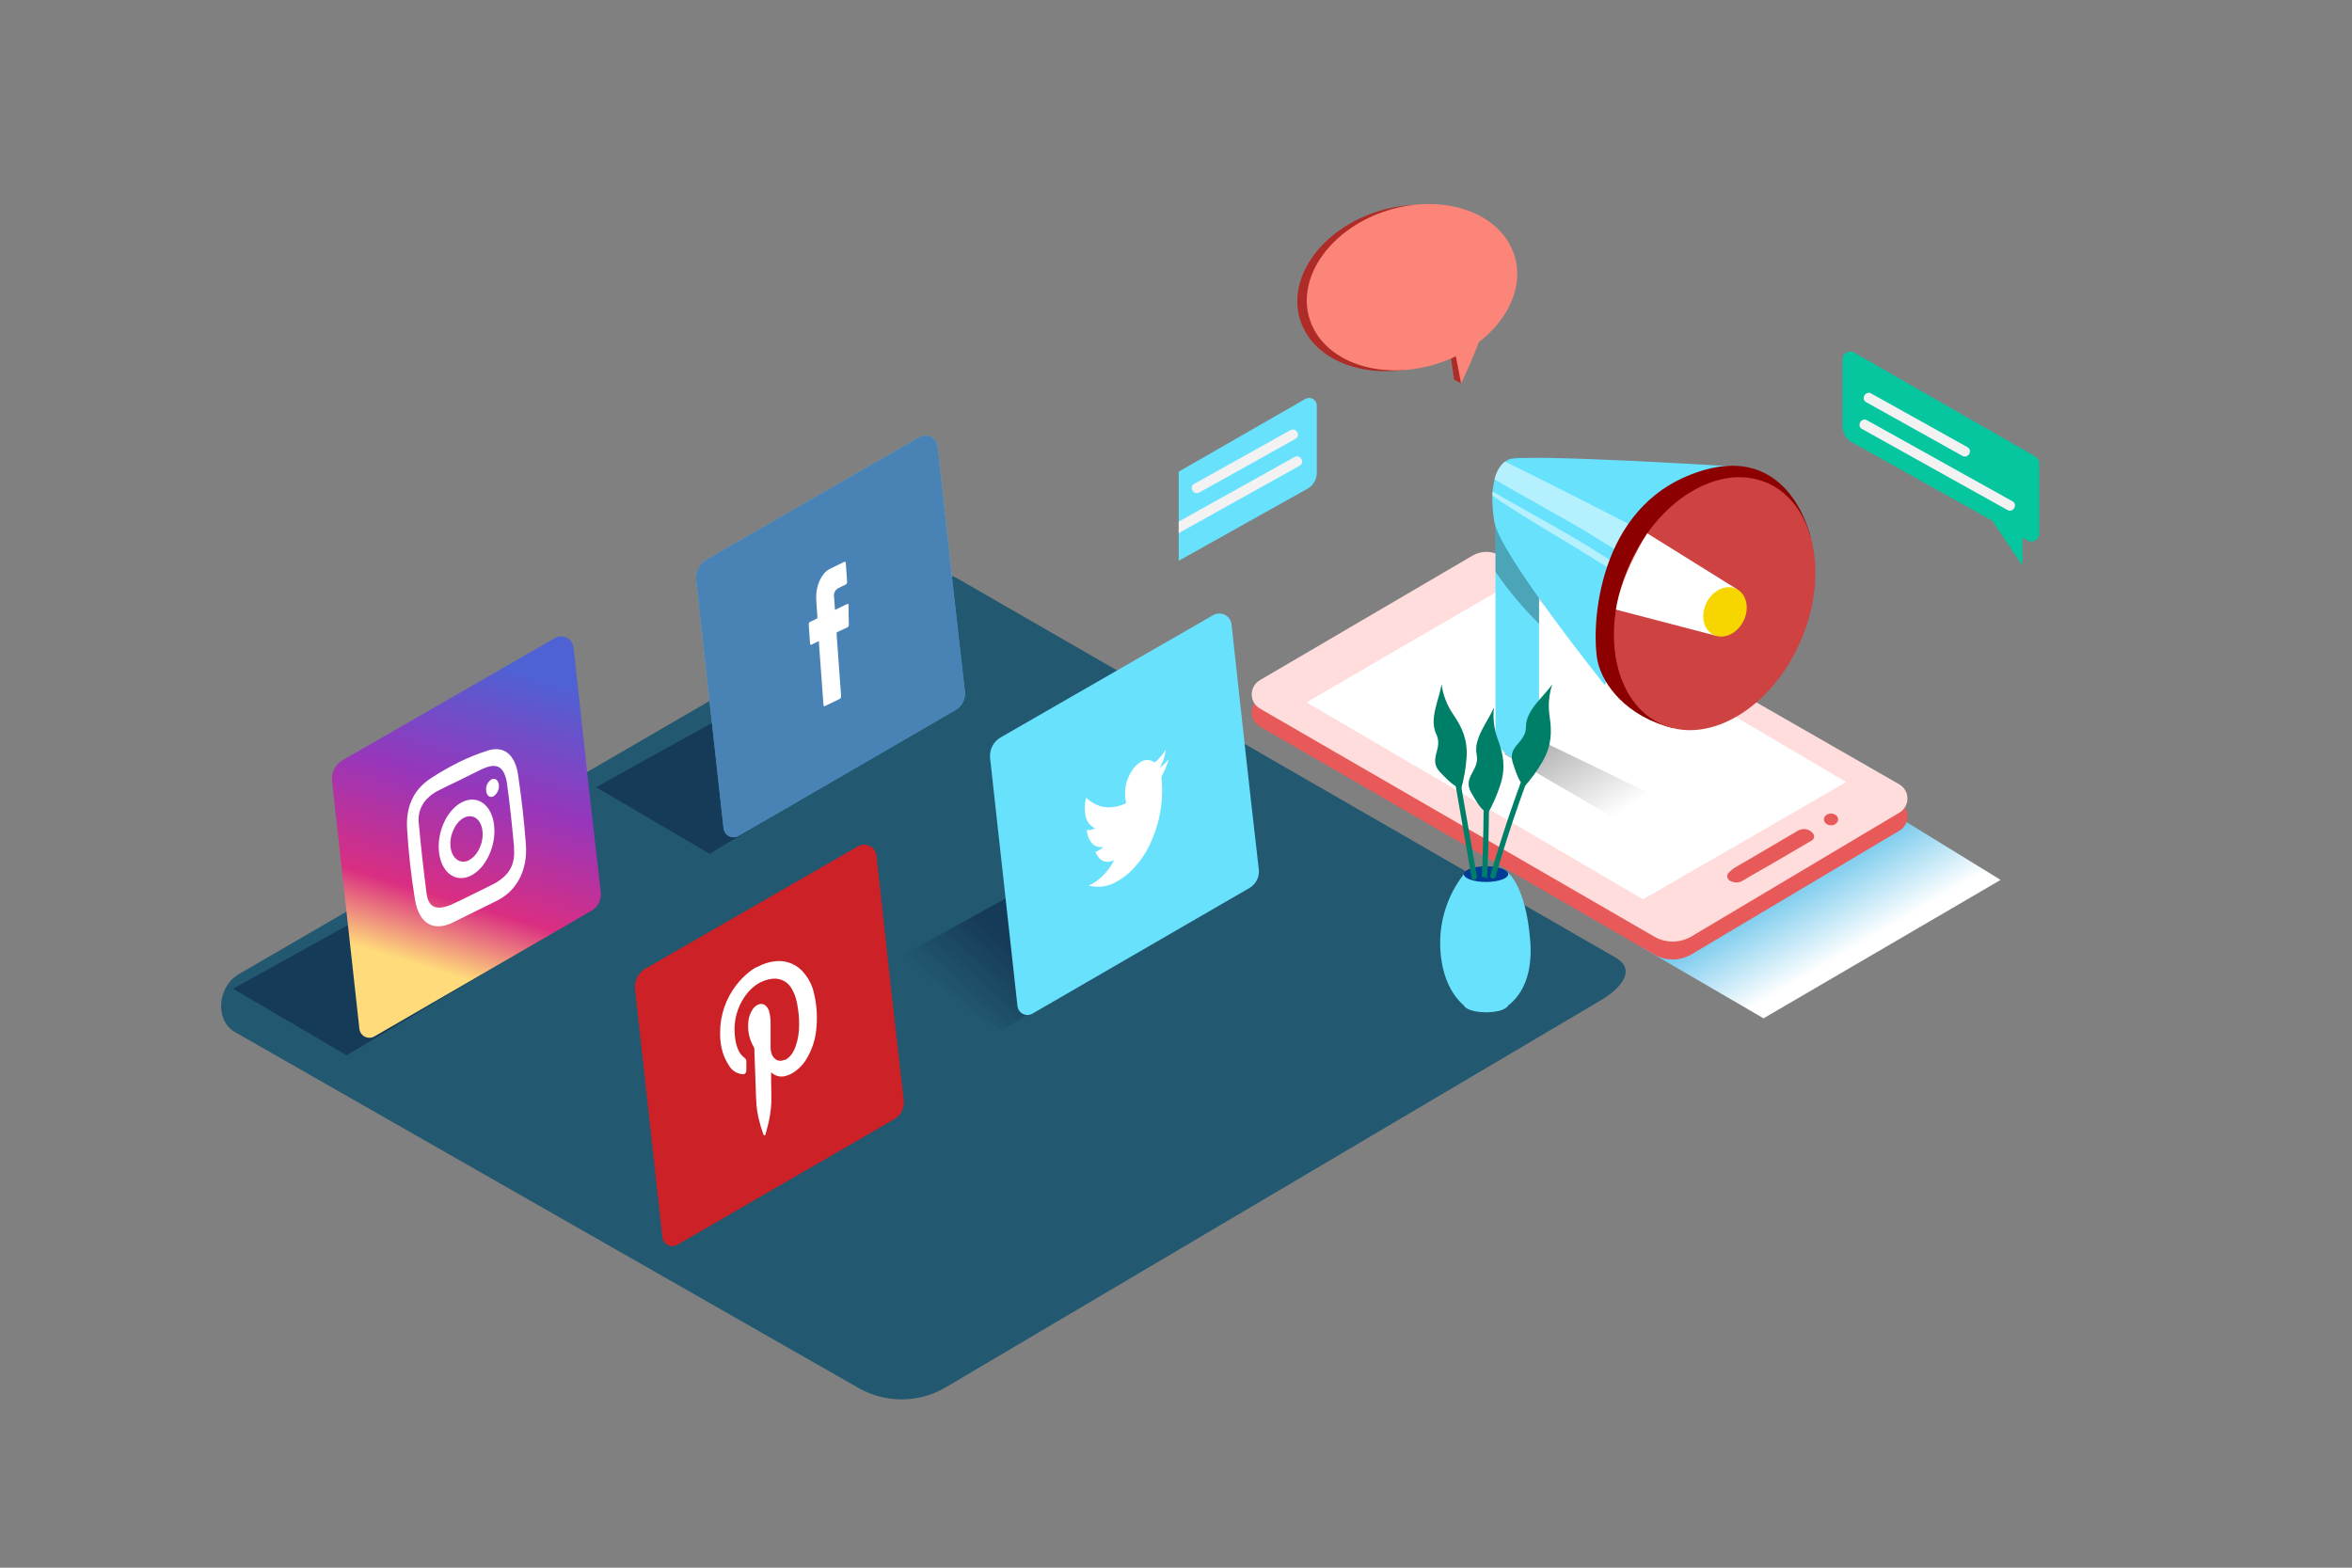 <svg width="381" height="254" viewBox="0 0 381 254" fill="none" xmlns="http://www.w3.org/2000/svg">
<rect x="0" y="0" width="381" height="254" fill="#808080" stroke="none"/>
<g clip-path="url(#clip0_537_531)">
<path style="mix-blend-mode:multiply" d="M304.615 130.604L324.079 142.564L285.674 164.989L265.813 153.426L304.615 130.604Z" fill="url(#paint0_linear_537_531)"/>
<path d="M307.652 129.988L243.069 92.942C242.379 92.543 241.596 92.332 240.799 92.332C240.003 92.332 239.22 92.543 238.53 92.942L204.087 113.121C203.685 113.355 203.351 113.691 203.119 114.094C202.887 114.497 202.765 114.954 202.765 115.419C202.765 115.884 202.887 116.341 203.119 116.745C203.351 117.148 203.685 117.483 204.087 117.717L267.974 154.654C268.893 155.184 269.937 155.459 270.999 155.452C272.06 155.446 273.101 155.157 274.014 154.616L307.69 134.578C308.089 134.341 308.419 134.003 308.646 133.598C308.874 133.194 308.992 132.736 308.988 132.272C308.984 131.808 308.859 131.353 308.624 130.952C308.39 130.552 308.055 130.219 307.652 129.988Z" fill="#E75A59"/>
<path d="M307.652 127.072L243.069 90.026C242.379 89.626 241.596 89.416 240.799 89.416C240.003 89.416 239.22 89.626 238.53 90.026L204.087 110.205C203.685 110.439 203.351 110.775 203.119 111.178C202.887 111.581 202.765 112.038 202.765 112.503C202.765 112.968 202.887 113.425 203.119 113.829C203.351 114.232 203.685 114.567 204.087 114.801L267.974 151.754C268.893 152.284 269.937 152.559 270.999 152.553C272.06 152.546 273.101 152.257 274.014 151.716L307.69 131.662C308.089 131.425 308.419 131.087 308.646 130.682C308.874 130.277 308.992 129.82 308.988 129.356C308.984 128.892 308.859 128.437 308.624 128.036C308.39 127.636 308.055 127.303 307.652 127.072Z" fill="#FFDDDC"/>
<path d="M244.636 94.656C244.277 94.776 211.656 113.796 211.656 113.796L266.151 145.707L299.071 126.709L244.636 94.656Z" fill="white"/>
<path d="M280.212 142.688C280.111 142.629 280.023 142.549 279.955 142.453C279.887 142.358 279.839 142.25 279.815 142.135C279.791 142.021 279.791 141.902 279.815 141.788C279.84 141.673 279.888 141.565 279.956 141.47C280.417 140.988 280.954 140.584 281.545 140.273C282.089 139.925 282.682 139.62 283.248 139.289L287.634 136.705L291.236 134.6C291.472 134.455 291.738 134.363 292.013 134.333C292.289 134.303 292.568 134.335 292.83 134.426C293.207 134.558 293.533 134.805 293.761 135.133C293.814 135.226 293.848 135.33 293.859 135.437C293.871 135.544 293.86 135.652 293.827 135.754C293.794 135.856 293.74 135.951 293.669 136.031C293.598 136.112 293.51 136.176 293.412 136.221L286.796 140.094L283.934 141.725L282.301 142.694C282.049 142.844 281.766 142.938 281.474 142.967C281.181 142.996 280.886 142.96 280.609 142.862C280.469 142.824 280.335 142.766 280.212 142.688Z" fill="#E75A59"/>
<path d="M296.606 133.718C295.972 133.718 295.458 133.292 295.458 132.766C295.458 132.241 295.972 131.814 296.606 131.814C297.24 131.814 297.754 132.241 297.754 132.766C297.754 133.292 297.24 133.718 296.606 133.718Z" fill="#E75A59"/>
<path d="M234.955 57.295C234.955 57.567 235.554 61.511 235.554 61.511L236.68 62.098L236.218 56.795" fill="#AF2B27"/>
<path d="M210.587 51.756C208.475 44.865 214.199 37.003 223.371 34.195C232.543 31.387 241.69 34.696 243.801 41.586C245.913 48.477 240.189 56.339 231.017 59.147C221.845 61.955 212.698 58.646 210.587 51.756Z" fill="#AF2B27"/>
<path d="M212.122 51.617C210.011 44.727 215.734 36.864 224.906 34.056C234.078 31.248 243.225 34.557 245.337 41.448C247.448 48.338 241.724 56.2 232.552 59.008C223.381 61.817 214.234 58.508 212.122 51.617Z" fill="#FC857A"/>
<path d="M235.597 56.505L236.686 62.113C236.686 62.113 241.322 52.567 240.168 51.594C239.015 50.62 235.14 54.145 235.597 56.505Z" fill="#FC857A"/>
<path d="M182.076 81.5L211.459 64.638C211.648 64.53 211.863 64.474 212.081 64.475C212.299 64.476 212.513 64.535 212.701 64.645C212.889 64.756 213.044 64.914 213.151 65.104C213.258 65.294 213.312 65.508 213.309 65.726V76.605C213.31 77.132 213.169 77.65 212.902 78.105C212.635 78.56 212.252 78.936 211.791 79.194L183.295 95.135C183.106 95.241 182.893 95.296 182.676 95.293C182.46 95.29 182.248 95.231 182.062 95.121C181.876 95.011 181.722 94.854 181.615 94.665C181.509 94.477 181.454 94.264 181.456 94.048V82.571C181.456 82.354 181.513 82.14 181.622 81.952C181.731 81.764 181.887 81.608 182.076 81.5Z" fill="#68E1FD"/>
<path d="M209.86 71.105L194.265 79.807C193.345 80.318 192.523 78.91 193.443 78.398L209.038 69.696C209.957 69.185 210.779 70.593 209.86 71.105Z" fill="#F2F2F2"/>
<path d="M210.54 75.45L186.968 88.591C186.049 89.102 185.227 87.694 186.147 87.182L209.713 74.042C210.633 73.53 211.454 74.939 210.535 75.45H210.54Z" fill="#F2F2F2"/>
<path style="mix-blend-mode:multiply" d="M248.346 119.404L270.068 129.902L263.533 133.72L243.667 122.156L248.346 119.404Z" fill="url(#paint1_linear_537_531)"/>
<path d="M242.253 118.615V77.963C242.253 76.157 243.482 74.45 245.267 74.199C245.769 74.126 246.28 74.161 246.767 74.303C247.253 74.445 247.704 74.69 248.087 75.021C248.471 75.352 248.779 75.762 248.99 76.223C249.201 76.684 249.31 77.184 249.31 77.691V119.79C249.312 120.368 249.156 120.935 248.859 121.431C248.562 121.927 248.135 122.333 247.624 122.604C247.114 122.875 246.539 123.002 245.961 122.971C245.384 122.94 244.826 122.752 244.348 122.428L244.277 122.379C243.66 121.961 243.154 121.401 242.802 120.746C242.449 120.09 242.261 119.359 242.253 118.615Z" fill="#68E1FD"/>
<path opacity="0.27" d="M242.253 92.649V77.963C242.253 76.157 243.482 74.45 245.267 74.199C245.769 74.126 246.28 74.161 246.767 74.303C247.254 74.445 247.704 74.69 248.087 75.021C248.471 75.352 248.779 75.762 248.99 76.223C249.201 76.684 249.31 77.184 249.31 77.691V101.079C246.699 98.496 244.336 95.673 242.253 92.649Z" fill="black"/>
<path d="M282.317 75.668C282.317 75.668 246.676 73.406 244.401 74.456C242.127 75.505 241.202 79.28 242.067 84.534C242.932 89.788 259.926 110.957 259.926 110.957" fill="#68E1FD"/>
<path opacity="0.51" d="M257.869 86.704C252.694 83.539 247.302 80.76 242.089 77.648C242.317 76.53 242.905 75.517 243.765 74.766C253.685 79.623 263.463 84.757 273.333 89.712L270.352 94.412C266.173 91.893 262.048 89.261 257.869 86.704Z" fill="white"/>
<path opacity="0.51" d="M259.148 91.153C253.385 87.493 247.389 84.169 241.735 80.313C241.735 80.079 241.735 79.84 241.762 79.611C246.774 82.576 251.949 85.263 256.917 88.314C261.074 90.859 265.177 93.481 269.35 95.988L268.616 97.147C265.454 95.172 262.309 93.16 259.148 91.153Z" fill="white"/>
<path d="M293.325 87.096C293.222 86.726 289.587 70.158 273.127 77.207C258.25 83.582 257.799 102.537 258.805 107.177C259.627 110.951 263.479 116.091 270.934 117.951" fill="#8C0000"/>
<path d="M269.271 117.391C261.575 114.059 259.134 102.591 263.82 91.778C268.506 80.964 278.544 74.9 286.24 78.232C293.937 81.564 296.377 93.032 291.691 103.845C287.005 114.659 276.967 120.724 269.271 117.391Z" fill="#CE4242"/>
<path d="M261.765 98.768L277.893 102.983L281.425 95.493L266.831 86.41C266.831 86.41 262.652 92.801 261.765 98.768Z" fill="white"/>
<path d="M277.548 102.843C275.903 102.008 275.413 99.672 276.453 97.626C277.493 95.58 279.67 94.599 281.315 95.434C282.96 96.27 283.45 98.606 282.41 100.652C281.37 102.698 279.193 103.679 277.548 102.843Z" fill="#F7D600"/>
<path d="M300.399 61.161C309.105 65.552 317.629 70.235 325.973 75.21C326.027 75.25 326.065 75.308 326.079 75.374C326.093 75.44 326.082 75.508 326.048 75.567C326.014 75.625 325.96 75.668 325.896 75.689C325.832 75.71 325.762 75.706 325.701 75.678C317.343 70.707 308.816 66.029 300.121 61.645C299.805 61.471 300.083 61.003 300.399 61.161Z" fill="#F7931E"/>
<path d="M329.711 73.97L300.328 57.109C300.139 57.001 299.924 56.944 299.706 56.945C299.488 56.947 299.274 57.005 299.087 57.116C298.899 57.226 298.743 57.385 298.636 57.574C298.529 57.764 298.475 57.979 298.478 58.197V69.075C298.477 69.603 298.618 70.121 298.885 70.576C299.152 71.031 299.535 71.407 299.996 71.664L328.492 87.59C328.681 87.696 328.894 87.75 329.111 87.748C329.327 87.745 329.539 87.686 329.725 87.576C329.912 87.465 330.066 87.308 330.172 87.12C330.278 86.931 330.333 86.718 330.331 86.502V75.042C330.332 74.825 330.274 74.611 330.165 74.423C330.056 74.235 329.9 74.079 329.711 73.97Z" fill="#05C69F"/>
<path d="M327.617 85.28V91.638L322.306 83.725" fill="#05C69F"/>
<path d="M303.12 63.753L318.715 72.455C319.634 72.966 318.812 74.375 317.893 73.864L302.298 65.161C301.378 64.65 302.2 63.241 303.12 63.753Z" fill="#F2F2F2"/>
<path d="M302.445 68.097L326.011 81.227C326.931 81.739 326.109 83.147 325.19 82.636L301.618 69.495C300.698 68.984 301.52 67.575 302.439 68.087L302.445 68.097Z" fill="#F2F2F2"/>
</g>
<path d="M152.951 224.923L258.917 162.305C262.29 160.409 265.188 157.335 261.892 155.262L155.55 93.986C153.952 92.999 151.531 92.353 149.912 93.276L38.669 157.839C35.296 159.799 34.692 165.266 38.066 167.226L138.968 224.823C141.088 226.055 143.494 226.713 145.946 226.73C148.399 226.747 150.813 226.124 152.951 224.923Z" fill="#225870"/>
<path d="M178.645 136.844L143.797 156.142L162.198 166.928L199.958 144.363" fill="url(#paint2_linear_537_531)"/>
<path d="M131.397 108.242L96.549 127.541L114.95 138.326L152.717 115.761" fill="url(#paint3_linear_537_531)"/>
<path d="M72.587 140.896L37.746 160.195L56.147 170.981L93.907 148.423" fill="url(#paint4_linear_537_531)"/>
<path d="M123.578 173.793L88.737 193.092L107.13 203.877L144.898 181.312" fill="url(#paint5_linear_537_531)"/>
<path d="M234.06 158.045L207.99 170.527L212.549 184.792L245.778 161.474" fill="url(#paint6_linear_537_531)"/>
<path d="M237.129 141.628C234.367 145.168 233.016 149.605 233.336 154.082C233.84 161.367 237.945 163.483 237.945 163.483L242.831 163.753C242.831 163.753 248.641 161.857 247.881 152.392C247.17 143.496 244.273 141.408 244.273 141.408" fill="#68E1FD"/>
<path d="M240.722 142.899C242.707 142.899 244.315 142.33 244.315 141.628C244.315 140.926 242.707 140.357 240.722 140.357C238.737 140.357 237.128 140.926 237.128 141.628C237.128 142.33 238.737 142.899 240.722 142.899Z" fill="#003B94"/>
<path d="M240.722 164.017C242.707 164.017 244.315 163.447 244.315 162.746C244.315 162.044 242.707 161.475 240.722 161.475C238.737 161.475 237.128 162.044 237.128 162.746C237.128 163.447 238.737 164.017 240.722 164.017Z" fill="#68E1FD"/>
<path d="M239.245 142.013L234.891 117.048C234.799 116.501 233.968 116.736 234.06 117.275L238.392 142.247C238.513 142.787 239.344 142.559 239.245 142.013Z" fill="#007F68"/>
<path d="M240.04 142.097C240.171 142.071 240.306 142.071 240.438 142.097C240.61 142.141 240.766 142.235 240.885 142.367C241.231 135.394 241.292 128.417 241.07 121.435C241.07 120.881 240.196 120.881 240.21 121.435C240.419 128.327 240.362 135.214 240.04 142.097Z" fill="#007F68"/>
<path d="M249.819 117.87C246.576 125.703 243.768 133.711 241.411 141.855C241.394 141.96 241.416 142.068 241.474 142.158C241.532 142.248 241.621 142.313 241.724 142.341C241.827 142.37 241.937 142.359 242.033 142.311C242.128 142.263 242.203 142.181 242.242 142.082C244.599 133.938 247.406 125.931 250.65 118.097C250.863 117.593 250.032 117.373 249.819 117.87Z" fill="#007F68"/>
<path d="M235.822 127.349C235.822 127.349 235.353 127.292 233.301 125.134C231.248 122.975 233.84 121.349 232.654 118.921C231.468 116.493 233.144 113.297 233.521 110.869C233.752 112.572 234.369 114.199 235.325 115.626C236.873 117.842 237.739 119.844 237.576 122.656C237.461 124.43 237.156 126.187 236.667 127.896" fill="#007F68"/>
<path d="M240.232 131.199C240.232 131.199 239.791 131.028 238.321 128.429C236.851 125.831 239.742 124.879 239.202 122.245C238.662 119.611 241.041 116.913 242 114.641C241.811 116.349 242.015 118.078 242.597 119.696C243.563 122.224 243.91 124.368 243.072 127.059C242.538 128.752 241.824 130.382 240.942 131.923" fill="#007F68"/>
<path d="M246.361 126.704C246.361 126.704 245.963 126.449 245.061 123.608C244.159 120.768 247.192 120.442 247.192 117.729C247.192 115.017 250.082 112.887 251.453 110.863C250.917 112.496 250.761 114.23 250.998 115.933C251.424 118.603 251.332 120.775 249.954 123.239C249.075 124.785 248.032 126.233 246.844 127.556" fill="#007F68"/>
<path d="M89.965 103.35L55.5 123.167C54.919 123.501 54.447 123.997 54.143 124.595C53.839 125.193 53.716 125.866 53.789 126.533L58.22 166.692C58.25 166.96 58.345 167.216 58.498 167.438C58.652 167.66 58.858 167.841 59.098 167.963C59.338 168.086 59.605 168.146 59.874 168.14C60.144 168.134 60.408 168.061 60.642 167.927L95.817 147.557C96.335 147.254 96.752 146.806 97.019 146.268C97.285 145.731 97.388 145.127 97.316 144.532C95.782 131.283 94.411 118.751 92.905 104.912C92.874 104.584 92.761 104.268 92.578 103.994C92.395 103.72 92.147 103.495 91.855 103.341C91.564 103.186 91.239 103.106 90.909 103.107C90.579 103.109 90.255 103.192 89.965 103.35Z" fill="url(#paint7_linear_537_531)"/>
<path d="M148.91 70.824L114.488 90.641C113.906 90.975 113.435 91.471 113.131 92.069C112.827 92.666 112.704 93.34 112.776 94.006L117.208 134.201C117.237 134.469 117.333 134.726 117.486 134.948C117.639 135.17 117.845 135.35 118.085 135.472C118.325 135.595 118.592 135.656 118.862 135.65C119.131 135.643 119.395 135.57 119.629 135.437L154.804 115.03C155.322 114.727 155.74 114.28 156.006 113.742C156.272 113.205 156.375 112.601 156.303 112.006C154.769 98.757 153.398 86.225 151.893 72.386C151.864 72.052 151.752 71.73 151.567 71.45C151.381 71.17 151.128 70.942 150.83 70.786C150.533 70.631 150.201 70.552 149.865 70.559C149.53 70.566 149.201 70.657 148.91 70.824Z" fill="#68E1FD"/>
<path opacity="0.53" d="M148.91 70.824L114.488 90.641C113.906 90.975 113.435 91.471 113.131 92.069C112.827 92.666 112.704 93.34 112.776 94.006L117.208 134.201C117.237 134.469 117.333 134.726 117.486 134.948C117.639 135.17 117.845 135.35 118.085 135.472C118.325 135.595 118.592 135.656 118.862 135.65C119.131 135.643 119.395 135.57 119.629 135.437L154.804 115.03C155.322 114.727 155.74 114.28 156.006 113.742C156.272 113.205 156.375 112.601 156.303 112.006C154.769 98.757 153.398 86.225 151.893 72.386C151.864 72.052 151.752 71.73 151.567 71.45C151.381 71.17 151.128 70.942 150.83 70.786C150.533 70.631 150.201 70.552 149.865 70.559C149.53 70.566 149.201 70.657 148.91 70.824Z" fill="#2E2E75"/>
<path d="M139.017 137.105L104.581 156.922C103.999 157.256 103.528 157.753 103.224 158.35C102.92 158.948 102.797 159.621 102.869 160.288L107.301 200.447C107.33 200.715 107.426 200.972 107.579 201.194C107.732 201.415 107.938 201.596 108.178 201.718C108.419 201.841 108.685 201.902 108.955 201.895C109.225 201.889 109.488 201.816 109.723 201.683L144.898 181.312C145.415 181.009 145.833 180.561 146.099 180.023C146.366 179.486 146.469 178.882 146.396 178.287C144.862 165.038 143.492 152.506 141.986 138.667C141.957 138.335 141.844 138.015 141.659 137.737C141.475 137.46 141.223 137.233 140.928 137.077C140.632 136.922 140.303 136.843 139.969 136.848C139.635 136.853 139.308 136.941 139.017 137.105Z" fill="#CC2127"/>
<path d="M134.706 154.756C136.525 157.133 137.711 159.933 138.151 162.893C138.394 164.274 138.503 165.674 138.478 167.075C138.466 172.143 136.85 177.077 133.861 181.17C132.461 183.128 130.632 184.74 128.514 185.884C127.918 186.196 127.301 186.464 126.667 186.686C125.264 187.187 123.77 187.381 122.285 187.254C119.469 186.981 116.872 185.612 115.056 183.442C113.477 181.613 112.33 179.453 111.697 177.122C111.633 176.902 111.562 176.682 111.491 176.462L111.2 175.141C111.2 175.063 111.2 174.992 111.2 174.921C111.1 174.09 110.951 173.267 110.901 172.422C110.581 167.78 111.589 163.143 113.806 159.052C115.202 156.351 117.265 154.051 119.8 152.371L120.29 152.037L121.426 151.44H121.533C121.852 151.313 122.165 151.171 122.491 151.057C124.116 150.44 125.87 150.245 127.59 150.489C130.429 150.927 132.983 152.459 134.706 154.756ZM132.214 166.827C132.431 164.898 132.318 162.946 131.88 161.054C131.636 159.843 131.1 158.709 130.318 157.753C129.775 157.039 129.057 156.478 128.233 156.124C127.409 155.771 126.507 155.637 125.616 155.736L125.105 155.807C124.364 155.939 123.646 156.178 122.974 156.517L122.804 156.602L122.456 156.794C122.184 156.953 121.921 157.126 121.668 157.312L121.447 157.483C120.712 158.064 120.047 158.729 119.466 159.464L119.367 159.585C117.64 161.797 116.707 164.525 116.718 167.331C116.701 168.187 116.784 169.043 116.966 169.88C117.182 170.869 117.582 171.808 118.145 172.649C118.378 173.063 118.713 173.411 119.118 173.66C119.523 173.908 119.985 174.049 120.46 174.069C120.539 174.072 120.617 174.055 120.688 174.019C120.744 173.988 120.793 173.944 120.83 173.892C120.929 173.74 120.976 173.561 120.965 173.38C120.965 172.99 120.965 172.599 120.965 172.209C120.978 172.098 120.978 171.986 120.965 171.875C120.921 171.673 120.801 171.495 120.631 171.378C120.181 171.042 119.834 170.587 119.629 170.065C119.476 169.707 119.357 169.337 119.274 168.957C119.186 168.559 119.127 168.156 119.097 167.75C118.869 165.555 119.428 163.351 120.673 161.53C120.806 161.345 120.938 161.168 121.071 160.997C121.586 160.345 122.214 159.789 122.925 159.357L123.18 159.215C123.6 158.993 124.046 158.826 124.508 158.718C124.768 158.657 125.031 158.615 125.297 158.59C125.919 158.537 126.542 158.671 127.088 158.975C127.633 159.278 128.075 159.738 128.357 160.295C128.709 160.901 128.961 161.56 129.103 162.247C129.141 162.413 129.177 162.581 129.21 162.751C129.425 163.862 129.528 164.992 129.515 166.124C129.519 167.286 129.329 168.44 128.954 169.539C128.856 169.81 128.74 170.073 128.606 170.327C128.344 170.865 127.942 171.321 127.441 171.648L127.299 171.726H127.228H127.157L127.015 171.783C126.731 171.904 126.413 171.926 126.115 171.843C125.817 171.76 125.556 171.579 125.375 171.328C125.178 171.079 125.042 170.787 124.977 170.476C124.918 170.208 124.889 169.934 124.892 169.66C124.892 168.467 124.892 167.267 124.892 166.067C124.909 165.455 124.859 164.843 124.743 164.242C124.743 164.157 124.721 164.074 124.679 163.994C124.634 163.747 124.538 163.512 124.397 163.305C124.257 163.097 124.074 162.92 123.862 162.787C123.71 162.715 123.544 162.678 123.376 162.678C123.207 162.678 123.041 162.715 122.889 162.787L122.747 162.851C122.614 162.921 122.491 163.007 122.378 163.106C122.254 163.215 122.142 163.336 122.044 163.468C121.57 164.142 121.301 164.939 121.27 165.762C121.219 166.433 121.267 167.107 121.412 167.764C121.567 168.448 121.831 169.102 122.193 169.702C122.222 169.751 122.243 169.804 122.257 169.859C122.261 169.894 122.261 169.93 122.257 169.965C122.342 172.095 122.406 174.225 122.484 176.32C122.484 177.25 122.534 178.187 122.612 179.11C122.672 179.782 122.777 180.448 122.925 181.106C123.136 182.03 123.404 182.94 123.727 183.832C123.74 183.869 123.762 183.901 123.79 183.927C123.819 183.953 123.853 183.972 123.89 183.981C123.911 183.988 123.934 183.988 123.954 183.981C123.985 183.963 124.01 183.936 124.025 183.903C124.046 183.862 124.063 183.819 124.075 183.775C124.153 183.484 124.238 183.2 124.309 182.909C124.714 181.488 124.953 180.025 125.02 178.549C125.02 177.421 125.02 176.299 124.977 175.184C124.977 174.715 124.977 174.247 124.977 173.764C125.111 173.878 125.251 173.985 125.396 174.083C125.707 174.274 126.056 174.393 126.419 174.431C126.781 174.469 127.148 174.425 127.491 174.303L127.867 174.169L128.244 173.991L128.329 173.948C129.234 173.427 130.001 172.696 130.566 171.818C131.526 170.322 132.115 168.618 132.285 166.848" fill="#CC2127"/>
<path d="M122.811 156.603L122.981 156.518C123.653 156.179 124.371 155.94 125.112 155.808L125.623 155.737C126.514 155.638 127.416 155.771 128.24 156.125C129.064 156.478 129.782 157.039 130.324 157.753C131.107 158.71 131.643 159.843 131.887 161.055C132.325 162.946 132.438 164.898 132.221 166.828C132.051 168.597 131.461 170.301 130.502 171.798C129.937 172.676 129.17 173.406 128.265 173.928L128.18 173.97L127.803 174.148L127.427 174.283C127.083 174.405 126.717 174.448 126.354 174.41C125.992 174.372 125.643 174.253 125.332 174.063C125.186 173.964 125.047 173.857 124.913 173.743C124.913 174.212 124.913 174.68 124.913 175.163C124.913 176.278 124.977 177.407 124.956 178.529C124.888 180.005 124.65 181.468 124.245 182.888C124.174 183.18 124.089 183.464 124.011 183.755C123.999 183.799 123.982 183.842 123.961 183.883C123.946 183.915 123.921 183.942 123.89 183.961C123.87 183.968 123.847 183.968 123.826 183.961C123.789 183.951 123.754 183.933 123.726 183.907C123.697 183.881 123.676 183.848 123.663 183.812C123.34 182.92 123.072 182.009 122.86 181.085C122.713 180.428 122.608 179.761 122.548 179.09C122.47 178.174 122.456 177.237 122.42 176.299C122.342 174.169 122.271 172.039 122.193 169.945C122.197 169.909 122.197 169.873 122.193 169.838C122.179 169.783 122.158 169.731 122.129 169.682C121.767 169.082 121.503 168.427 121.348 167.743C121.203 167.087 121.155 166.412 121.206 165.741C121.237 164.918 121.505 164.121 121.98 163.448C122.078 163.316 122.19 163.194 122.314 163.086C122.426 162.986 122.55 162.901 122.683 162.83L122.825 162.766C122.977 162.695 123.143 162.658 123.311 162.658C123.48 162.658 123.646 162.695 123.798 162.766C124.01 162.9 124.193 163.076 124.333 163.284C124.474 163.492 124.57 163.726 124.615 163.973C124.615 164.054 124.636 164.137 124.679 164.222C124.795 164.823 124.845 165.435 124.828 166.047C124.828 167.246 124.828 168.446 124.828 169.639C124.825 169.914 124.853 170.188 124.913 170.456C124.978 170.767 125.114 171.058 125.311 171.308C125.492 171.558 125.753 171.74 126.051 171.822C126.349 171.905 126.667 171.884 126.951 171.762L127.093 171.705H127.164H127.235L127.377 171.627C127.878 171.3 128.28 170.844 128.542 170.307C128.676 170.052 128.792 169.789 128.89 169.519C129.265 168.419 129.455 167.265 129.451 166.103C129.464 164.972 129.361 163.842 129.146 162.731C129.112 162.56 129.077 162.392 129.039 162.227C128.897 161.54 128.645 160.881 128.293 160.274C128.011 159.717 127.569 159.258 127.024 158.954C126.478 158.65 125.854 158.517 125.232 158.57C124.967 158.594 124.704 158.637 124.444 158.698C123.982 158.806 123.536 158.973 123.116 159.195L122.86 159.337C122.15 159.769 121.522 160.324 121.007 160.977C120.87 161.147 120.737 161.325 120.609 161.509C119.364 163.331 118.805 165.535 119.033 167.729C119.062 168.135 119.122 168.539 119.21 168.936C119.293 169.316 119.412 169.687 119.565 170.044C119.77 170.567 120.117 171.022 120.567 171.358C120.737 171.474 120.857 171.652 120.9 171.855C120.914 171.965 120.914 172.077 120.9 172.188C120.9 172.579 120.9 172.969 120.9 173.36C120.912 173.54 120.864 173.72 120.765 173.871C120.728 173.924 120.68 173.968 120.623 173.999C120.553 174.035 120.475 174.052 120.396 174.049C119.921 174.029 119.459 173.888 119.054 173.639C118.649 173.391 118.314 173.043 118.081 172.628C117.518 171.787 117.118 170.848 116.902 169.859C116.72 169.022 116.636 168.167 116.654 167.31C116.643 164.504 117.576 161.776 119.302 159.564L119.402 159.443C119.983 158.708 120.648 158.043 121.383 157.462L121.603 157.292C121.857 157.106 122.12 156.933 122.392 156.773L122.811 156.603Z" fill="white"/>
<path d="M74.895 129.941C77.388 128.727 79.682 130.424 80.044 133.74C80.406 137.056 78.688 140.698 76.237 141.898C73.766 143.084 71.458 141.344 71.11 138.029C70.762 134.713 72.445 131.162 74.895 129.941ZM75.982 139.342C77.402 138.632 78.375 136.502 78.155 134.613C77.935 132.725 76.593 131.773 75.179 132.483C73.766 133.193 72.779 135.323 72.978 137.191C73.177 139.058 74.512 140.095 75.953 139.392" fill="white"/>
<path d="M79.625 126.277C80.179 126.007 80.704 126.369 80.804 127.107C80.855 127.478 80.8 127.855 80.645 128.196C80.491 128.536 80.243 128.826 79.93 129.031C79.348 129.316 78.83 128.904 78.751 128.108C78.707 127.752 78.765 127.389 78.92 127.065C79.075 126.74 79.32 126.467 79.625 126.277Z" fill="white"/>
<path d="M83.922 125.519C84.469 129.232 84.916 133.024 85.193 136.879C85.477 140.87 83.773 144.207 80.79 145.776C80.286 146.046 79.789 146.294 79.284 146.543L76.927 147.693L74.661 148.815L73.241 149.525C70.173 150.945 67.858 149.653 67.211 145.698C66.599 141.935 66.177 138.143 65.947 134.337C65.706 130.61 67.069 127.833 69.874 126.044C71.314 125.109 72.806 124.255 74.341 123.488C75.857 122.742 77.426 122.111 79.036 121.599C81.571 120.797 83.432 122.203 83.922 125.519ZM83.283 137.248C82.97 133.862 82.608 130.503 82.168 127.187C81.791 124.347 80.634 123.545 78.475 124.447C77.971 124.66 77.466 124.894 76.962 125.157C76.153 125.547 75.35 125.973 74.547 126.364L72.509 127.336C71.92 127.628 71.323 127.919 70.734 128.231C70.266 128.489 69.832 128.804 69.441 129.168C68.87 129.668 68.425 130.296 68.144 131.001C67.862 131.706 67.752 132.467 67.822 133.223C68.182 137.156 68.615 141.052 69.122 144.91C69.335 146.514 70.244 147.217 71.494 147.04C72.095 146.954 72.679 146.777 73.227 146.514C74.268 146.041 75.31 145.539 76.351 145.009L79.902 143.255C80.281 143.061 80.644 142.838 80.989 142.588C82.743 141.331 83.481 139.705 83.254 137.27" fill="white"/>
<path d="M196.535 99.658L162.098 119.475C161.517 119.809 161.045 120.305 160.741 120.903C160.437 121.501 160.314 122.174 160.387 122.84L164.818 163C164.847 163.268 164.943 163.524 165.096 163.746C165.249 163.968 165.455 164.148 165.695 164.271C165.936 164.394 166.202 164.454 166.472 164.448C166.742 164.442 167.005 164.369 167.24 164.235L202.415 143.865C202.932 143.561 203.35 143.114 203.616 142.576C203.883 142.039 203.986 141.435 203.913 140.84C202.379 127.591 201.009 115.059 199.503 101.22C199.474 100.888 199.361 100.568 199.177 100.29C198.992 100.012 198.74 99.785 198.445 99.63C198.149 99.475 197.82 99.396 197.486 99.401C197.152 99.406 196.825 99.494 196.535 99.658Z" fill="#68E1FD"/>
<path d="M189.341 122.962C189.18 123.497 188.993 124.023 188.78 124.538C188.609 124.943 188.396 125.312 188.211 125.703C188.168 125.798 188.146 125.903 188.147 126.008C188.479 129.164 188.051 132.353 186.898 135.309C186.104 137.585 184.777 139.638 183.027 141.295C182.408 141.867 181.727 142.367 180.996 142.786C180.32 143.205 179.567 143.484 178.781 143.606C177.996 143.728 177.193 143.691 176.422 143.496H176.344C176.56 143.403 176.771 143.299 176.976 143.184C178.475 142.271 179.686 140.955 180.47 139.385C179.114 139.974 178.12 139.541 177.438 138.057C177.642 137.971 177.839 137.869 178.027 137.752C178.287 137.616 178.526 137.444 178.738 137.241C178.487 137.263 178.235 137.263 177.985 137.241C177.732 137.193 177.491 137.097 177.275 136.957C177.042 136.795 176.84 136.593 176.678 136.36C176.501 136.104 176.36 135.824 176.259 135.53C176.153 135.189 176.077 134.84 176.032 134.486C176.503 134.526 176.977 134.429 177.395 134.209C176.96 134.006 176.585 133.693 176.309 133.301C176.032 132.908 175.863 132.45 175.819 131.972C175.654 131.068 175.698 130.138 175.947 129.253C177.793 130.964 179.952 131.276 182.423 130.14C182.381 129.906 182.331 129.693 182.303 129.48C182.085 127.867 182.461 126.229 183.361 124.872C183.71 124.289 184.198 123.801 184.781 123.452C185.098 123.246 185.468 123.136 185.846 123.136C186.225 123.136 186.595 123.246 186.912 123.452C186.949 123.478 186.994 123.493 187.04 123.493C187.085 123.493 187.13 123.478 187.167 123.452L187.274 123.367C187.867 122.804 188.393 122.175 188.843 121.492C188.718 122.525 188.387 123.522 187.87 124.425C188.034 124.283 188.204 124.148 188.375 123.999C188.545 123.849 188.723 123.665 188.893 123.487C189.064 123.31 189.184 123.147 189.341 122.962Z" fill="white"/>
<path d="M135.062 91.863L135.807 91.501L136.432 91.196L136.745 91.04C136.922 90.954 136.993 91.04 137.015 91.309C137.086 92.275 137.15 93.234 137.221 94.199C137.221 94.476 137.171 94.618 137 94.703L136.368 95.009L135.758 95.314C135.511 95.459 135.317 95.677 135.202 95.938C135.088 96.2 135.058 96.49 135.118 96.769L135.261 98.807L135.495 98.708L137.157 97.898C137.398 97.785 137.455 97.835 137.462 98.218C137.462 99.205 137.462 100.192 137.505 101.179C137.505 101.434 137.434 101.562 137.285 101.633L135.779 102.343L135.53 102.464V102.883L136.241 112.625C136.241 113.079 136.241 113.122 135.964 113.264L133.727 114.357C133.442 114.492 133.414 114.464 133.379 114.016C133.147 110.783 132.91 107.545 132.668 104.303V103.856L131.575 104.388C131.269 104.537 131.241 104.509 131.205 104.054L131.014 101.321C131.014 100.937 131.014 100.866 131.269 100.739L132.406 100.185C132.406 100.043 132.406 99.922 132.406 99.801C132.335 98.793 132.235 97.799 132.214 96.777C132.171 94.874 133.116 92.843 134.344 92.211L135.062 91.863Z" fill="white"/>
<defs>
<linearGradient id="paint0_linear_537_531" x1="298.826" y1="154.612" x2="287.754" y2="135.718" gradientUnits="userSpaceOnUse">
<stop stop-color="white"/>
<stop offset="0.99" stop-color="#29ABE2"/>
</linearGradient>
<linearGradient id="paint1_linear_537_531" x1="260.742" y1="132.638" x2="249.735" y2="113.847" gradientUnits="userSpaceOnUse">
<stop stop-color="white"/>
<stop offset="0.99" stop-color="#999999"/>
</linearGradient>
<linearGradient id="paint2_linear_537_531" x1="166.7" y1="156.1" x2="158.315" y2="165.58" gradientUnits="userSpaceOnUse">
<stop stop-color="#163B58"/>
<stop offset="1" stop-color="#225870"/>
</linearGradient>
<linearGradient id="paint3_linear_537_531" x1="8491.97" y1="4398.53" x2="8208.48" y2="4995.35" gradientUnits="userSpaceOnUse">
<stop stop-color="#163B58"/>
<stop offset="1" stop-color="#225870"/>
</linearGradient>
<linearGradient id="paint4_linear_537_531" x1="3582.62" y1="5745.86" x2="2847.92" y2="6318.67" gradientUnits="userSpaceOnUse">
<stop stop-color="#163B58"/>
<stop offset="1" stop-color="#225870"/>
</linearGradient>
<linearGradient id="paint5_linear_537_531" x1="7665.96" y1="7172.56" x2="6931.27" y2="7745.36" gradientUnits="userSpaceOnUse">
<stop stop-color="#163B58"/>
<stop offset="1" stop-color="#225870"/>
</linearGradient>
<linearGradient id="paint6_linear_537_531" x1="11910.7" y1="5331.44" x2="11099" y2="6034.11" gradientUnits="userSpaceOnUse">
<stop stop-color="#163B58"/>
<stop offset="1" stop-color="#225870"/>
</linearGradient>
<linearGradient id="paint7_linear_537_531" x1="69.093" y1="156.744" x2="83.788" y2="108.418" gradientUnits="userSpaceOnUse">
<stop stop-color="#FFDB7B"/>
<stop offset="0.23" stop-color="#DA2E81"/>
<stop offset="0.59" stop-color="#9736BB"/>
<stop offset="1" stop-color="#4E62D4"/>
</linearGradient>
<clipPath id="clip0_537_531">
<rect width="190.059" height="205.904" fill="white" transform="translate(190.941)"/>
</clipPath>
</defs>
</svg>
